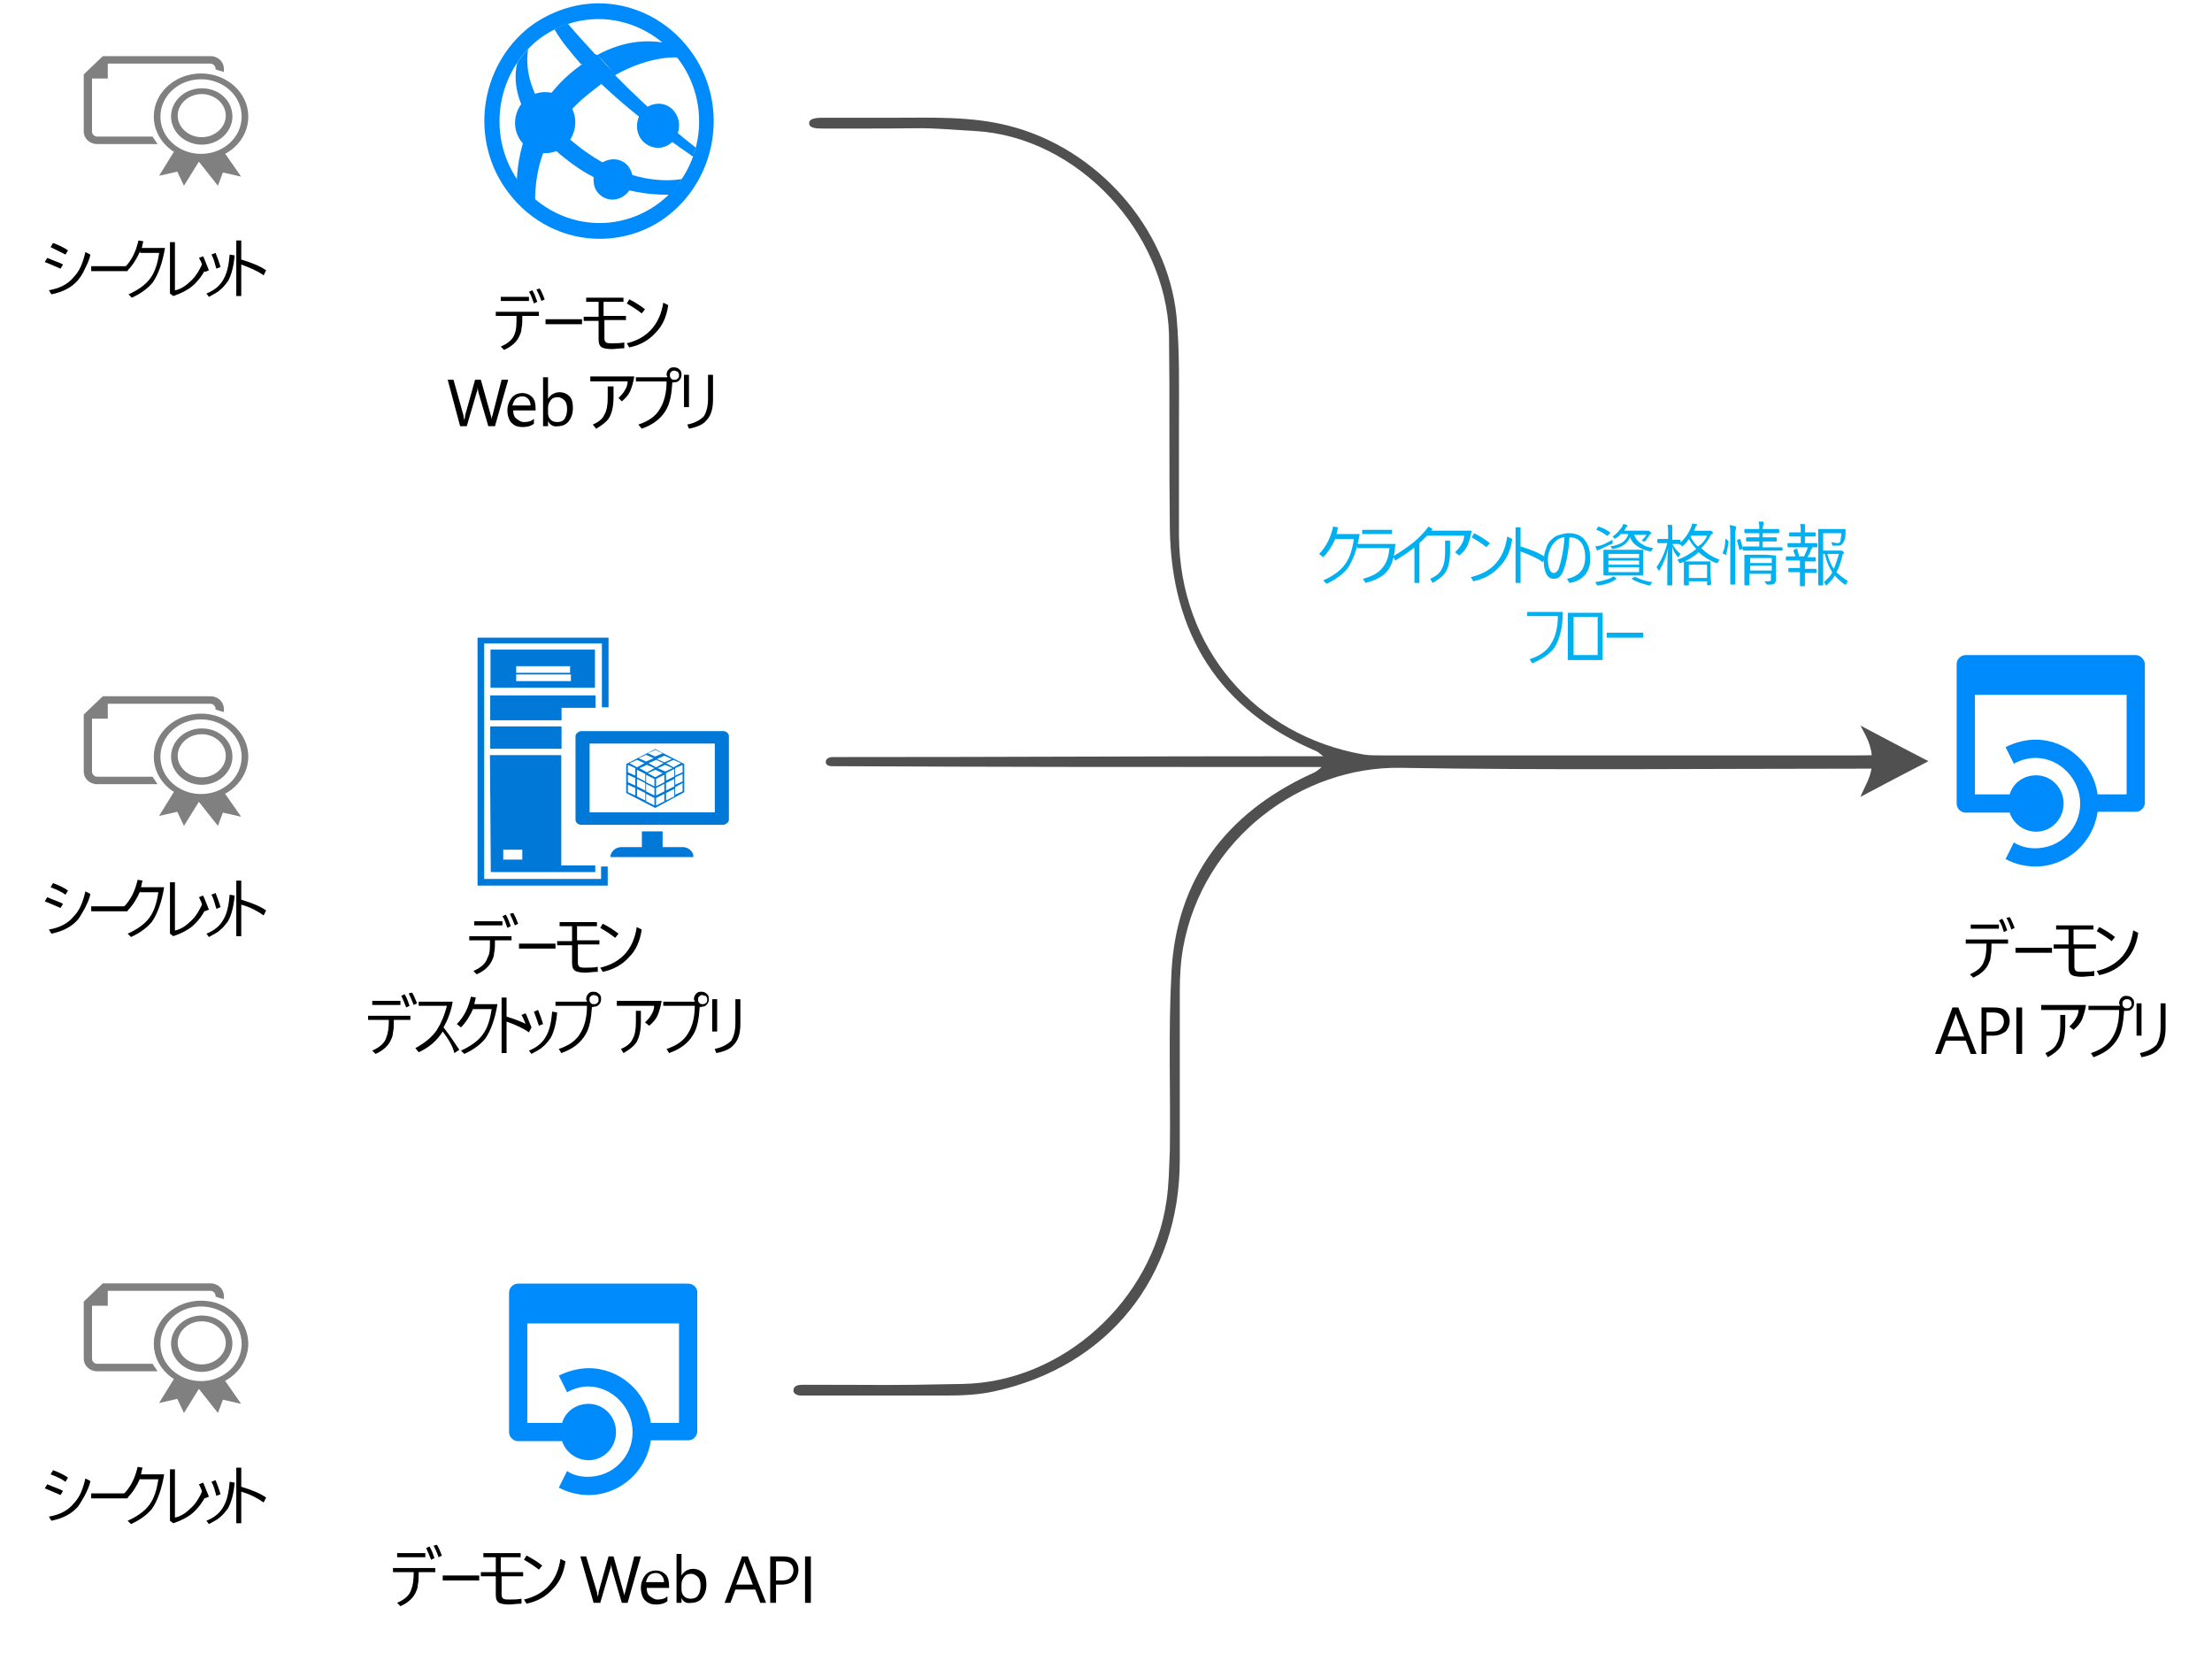 <?xml version="1.0" encoding="utf-8"?>
<!-- Generator: Adobe Illustrator 23.0.1, SVG Export Plug-In . SVG Version: 6.00 Build 0)  -->
<svg version="1.1" xmlns="http://www.w3.org/2000/svg" xmlns:xlink="http://www.w3.org/1999/xlink" x="0px" y="0px"
	 viewBox="0 0 266.8 200.3" style="enable-background:new 0 0 266.8 200.3;" xml:space="preserve">
<style type="text/css">
	.st0{fill-rule:evenodd;clip-rule:evenodd;fill:#008BFD;}
	.st1{fill-rule:evenodd;clip-rule:evenodd;fill:#0078D7;}
	.st2{fill-rule:evenodd;clip-rule:evenodd;fill:#808080;}
	.st3{fill-rule:evenodd;clip-rule:evenodd;fill:#505050;}
	.st4{fill:none;}
	.st5{enable-background:new    ;}
	.st6{fill:#00B0F0;}
	.st7{fill:#505050;}
</style>
<g id="shapes" xmlns:ev="http://www.w3.org/2001/xml-events" xmlns:v="http://schemas.microsoft.com/visio/2003/SVGExtensions/">
	<g>
		<g id="group1278-2">
			<g id="shape1279-3">
				<path class="st0" d="M79.6,24.4c-2.2,1.7-4.8,2.5-7.3,2.5c-3.6,0-7.2-1.7-9.6-4.8c-4-5.4-3-13.1,2.2-17.3
					c2.2-1.7,4.8-2.5,7.3-2.5c3.6,0,7.2,1.7,9.6,4.8C85.9,12.5,84.9,20.3,79.6,24.4z M83.2,6c-2.7-3.6-6.8-5.6-11-5.6
					c-2.9,0-5.9,1-8.4,2.9c-6,4.8-7.2,13.7-2.5,19.9c2.7,3.6,6.8,5.6,11,5.6c2.9,0,5.9-0.9,8.4-2.9C86.7,21.1,87.9,12.2,83.2,6z"/>
			</g>
		</g>
		<g id="group1280-5" transform="translate(4.956,-4.395)">
			<g id="group1281-6" transform="translate(0.342,-0.176)">
				<g id="group1282-7" transform="translate(0.437,3.12639E-13)">
					<g id="shape1283-8">
						<path class="st0" d="M60.3,21.8c-0.8-0.8-1.4-1.6-2-2.4c-1.2,2.4-1.6,4.9-1.7,6.9c0.1,0.2,0.1,0.3,0.2,0.4
							c0.6,0.8,1.3,1.5,2,2.1C58.8,27.2,59,24.5,60.3,21.8z"/>
					</g>
				</g>
				<g id="shape1284-10" transform="translate(3.292,-8.977)">
					<path class="st0" d="M61.6,21.3c-1.1,0.8-2.2,1.7-3.3,3c-0.6,0.7-1.2,1.4-1.6,2.1c0.5,0.8,1.1,1.6,1.9,2.5
						c0.6-0.9,1.3-1.7,2.2-2.6c1.1-1.1,2.2-1.9,3.1-2.6C63.1,22.9,62.3,22.1,61.6,21.3z"/>
				</g>
				<g id="group1285-12" transform="translate(9.935,-15.196)">
					<g id="shape1286-13">
						<path class="st0" d="M66.5,26.7c-0.5-0.7-1.1-1.3-1.7-1.8c-1.9-0.3-4.7-0.3-8,1.5c0.8,0.8,1.5,1.6,2.2,2.4
							C63.3,26.4,66.5,26.7,66.5,26.7z"/>
					</g>
				</g>
				<g id="group1287-15" transform="translate(1.10162E-13,-9.38)">
					<g id="shape1288-16">
						<path class="st0" d="M58.8,28.8c0.3-0.7,0.7-1.4,1.2-2.1c-1.9-3.1-1.8-5.6-1.6-6.8c-0.5,0.5-0.9,1-1.3,1.6
							C56.7,23.1,56.7,25.7,58.8,28.8z"/>
					</g>
				</g>
				<g id="group1289-18" transform="translate(4.051,-0.74)">
					<g id="shape1290-19">
						<path class="st0" d="M60.1,22.7c-0.9-0.7-1.6-1.4-2.3-2.1c-0.5,0.7-0.8,1.3-1.1,1.9c0.6,0.6,1.3,1.3,2.1,1.9
							c4.9,4,9.8,4.4,12.6,4.4c0.2,0,1-1.2,1.5-1.9C71.7,27.1,66.4,27.8,60.1,22.7z"/>
					</g>
				</g>
				<g id="group1291-21" transform="translate(2.103,-7.03)">
					<g id="shape1292-22">
						<path class="st0" d="M56.7,26.4c0.5,0.8,1.2,1.5,2,2.4c0.3-0.6,0.7-1.3,1.1-1.9c-0.8-0.9-1.4-1.7-1.9-2.5
							C57.4,25.1,57,25.8,56.7,26.4z"/>
					</g>
				</g>
				<g id="group1293-24" transform="translate(10.52,-5.323)">
					<g id="shape1294-25">
						<path class="st0" d="M56.7,20c4.5,4.3,9.8,7.9,11.1,8.8c0.1-0.4,0.2-0.7,0.3-1.1c-1.4-1.1-5.3-4.2-9.8-8.8
							C57.8,19.2,57.3,19.6,56.7,20z"/>
					</g>
				</g>
				<g id="group1295-27" transform="translate(4.987,-16.471)">
					<g id="shape1296-28">
						<path class="st0" d="M61.6,27.7c-1.1-1.2-2.2-2.4-3.4-3.8c-0.5,0.2-1.1,0.4-1.6,0.7c0.8,1.4,2,2.8,3.2,4.2
							C60.5,28.4,61.1,28,61.6,27.7z"/>
					</g>
				</g>
				<g id="shape1297-30" transform="translate(8.138,-14.05)">
					<path class="st0" d="M58.6,25.2c-0.6,0.3-1.3,0.8-1.9,1.2c0.7,0.8,1.5,1.6,2.3,2.4c0.6-0.4,1.3-0.9,1.9-1.2
						C60.1,26.9,59.3,26.1,58.6,25.2z"/>
				</g>
				<g id="shape1298-32" transform="translate(8.137,-14.004)">
					<path class="st0" d="M58.4,25.1c-0.6,0.3-1.1,0.7-1.7,1.1c0.7,0.8,1.7,1.8,2.5,2.6c0.6-0.4,1-0.8,1.6-1.1
						C60.1,26.9,59.1,25.9,58.4,25.1z"/>
				</g>
			</g>
			<g id="group1299-34" transform="translate(14.862,-6.237)">
				<g id="shape1300-35">
					<path class="st0" d="M58,23.7c-1.1,0.9-1.3,2.6-0.5,3.7c0.9,1.2,2.5,1.4,3.6,0.5c1.1-0.9,1.3-2.6,0.5-3.7
						C60.8,23,59.2,22.8,58,23.7z"/>
				</g>
			</g>
			<g id="group1301-37" transform="translate(9.651,-2.27374E-13)">
				<g id="shape1302-38">
					<path class="st0" d="M57.9,24.1c-1,0.8-1.2,2.4-0.5,3.4c0.8,1.1,2.3,1.3,3.4,0.4c1-0.8,1.2-2.4,0.4-3.4
						C60.5,23.5,59,23.3,57.9,24.1z"/>
				</g>
			</g>
			<g id="group1303-40" transform="translate(0,-5.364)">
				<g id="shape1304-41">
					<path class="st0" d="M58.6,21.6c-1.6,1.3-1.9,3.6-0.7,5.2c1.2,1.6,3.5,1.9,5.1,0.7c1.6-1.3,1.9-3.6,0.7-5.2
						C62.5,20.7,60.2,20.4,58.6,21.6z"/>
				</g>
			</g>
		</g>
	</g>
	<path class="st0" d="M257.6,79h-20.5c-0.6,0-1.1,0.5-1.1,1.1v16.8c0,0.6,0.5,1.1,1.1,1.1h5.3c0.4,1.3,1.7,2.3,3.2,2.3
		c1.8,0,3.3-1.5,3.3-3.4s-1.5-3.4-3.3-3.4c-1.5,0-2.8,0.9-3.2,2.3h-4.2v-12h18.3v12H253c-0.5-3.7-3.7-6.6-7.5-6.6
		c-1.3,0-2.6,0.4-3.6,0.9l1,2c0.7-0.4,1.7-0.7,2.6-0.7c2.9,0,5.4,2.5,5.4,5.5c0,3-2.4,5.4-5.4,5.4c-0.9,0-1.8-0.2-2.6-0.7l-1,2
		c1.1,0.6,2.4,0.9,3.6,0.9c3.8,0,7-2.9,7.5-6.6h4.6c0.6,0,1.1-0.5,1.1-1.1V80.1C258.7,79.6,258.2,79,257.6,79z"/>
	<g>
		<g id="shape1318-51">
			<path class="st1" d="M72.6,106H58.4V77.6h14.2v7.7h0.8v-8.4H57.6v29.9h15.7v-2.3h-0.8V106z"/>
		</g>
		<g id="shape1319-53" transform="translate(1.561,-23.759)">
			<path class="st1" d="M70.3,102.1H57.6v4.6h12.6V102.1z M60.7,104.1h6.5v0.8h-6.5V104.1z M67.3,105.9L67.3,105.9h-6.5h-0.1v-0.8
				h0.1h6.4h0.1V105.9z"/>
		</g>
		<g id="shape1320-55" transform="translate(1.529,-19.937)">
			<path class="st1" d="M57.6,103.7v3.1h8.6v-1.5h4.1v-1.5H57.6z"/>
		</g>
		<g id="shape1321-57" transform="translate(1.529,-16.498)">
			<rect x="57.6" y="104.1" class="st1" width="8.6" height="2.7"/>
		</g>
		<g id="shape1322-59" transform="translate(1.497,-1.529)">
			<path class="st1" d="M57.7,106.7h12.6v-0.8h-4.1V92.6h-8.6L57.7,106.7L57.7,106.7z M59.2,104h2.3v1.2h-2.3V104z"/>
		</g>
		<g id="shape1323-61" transform="translate(16.02,-3.44)">
			<path class="st1" d="M66.4,105.6h-2.5v-1.9h-2.5v1.9h-2.5c-0.7,0-1.3,0.6-1.3,1.2h10C67.7,106.2,67,105.6,66.4,105.6z"/>
		</g>
		<g id="shape1324-63" transform="translate(11.816,-7.23)">
			<path class="st1" d="M75.4,95.4H58.3c-0.3,0-0.7,0.3-0.7,0.6v10.1c0,0.3,0.3,0.6,0.7,0.6h17.1c0.3,0,0.7-0.3,0.7-0.6V96
				C76.1,95.7,75.8,95.4,75.4,95.4z M74.4,105.2H59.3v-8.3h15.1V105.2z"/>
		</g>
		<g id="shape1325-65" transform="translate(17.931,-9.364)">
			<path class="st1" d="M64.6,104.9v-3.4l-3.5-1.8l-3.5,1.8v3.5l3.5,1.8L64.6,104.9z M60.2,102.6l0.9-0.4l0.9,0.4l-0.9,0.5
				L60.2,102.6z M60.3,101.4l0.9-0.4l0.9,0.4l-0.9,0.5L60.3,101.4z M62.2,106l-1,0.5v-0.9l1-0.5V106z M62.2,104.8l-1,0.5v-0.9l1-0.5
				V104.8z M62.2,103.7l-1,0.5v-0.9l1-0.5V103.7z M61.4,102l0.9-0.4l0.9,0.4l-0.9,0.4L61.4,102z M63.4,105.4l-1,0.5V105l1-0.5V105.4
				z M63.4,104.2l-1,0.5v-0.9l1-0.5V104.2z M63.4,103l-1,0.5v-0.9l1-0.5V103z M64.4,104.8l-0.9,0.4v-0.9l0.9-0.5V104.8z M64.4,103.6
				l-0.9,0.4v-0.9l0.9-0.4V103.6z M64.4,102.5l-0.9,0.4V102l0.9-0.4V102.5z M64.2,101.4l-0.9,0.5l-0.9-0.5l0.9-0.4L64.2,101.4z
				 M63.1,100.9l-0.9,0.4l-0.9-0.4l0.9-0.4L63.1,100.9z M61.1,99.8l0.9,0.4l-0.9,0.4l-0.9-0.4L61.1,99.8z M60,100.4l0.9,0.4
				l-0.9,0.4l-0.9-0.4L60,100.4z M58.9,101l0.9,0.4l-0.9,0.5l-0.9-0.5L58.9,101z M58.7,105.3l-0.9-0.4v-0.9l0.9,0.4V105.3z
				 M58.7,104.1l-0.9-0.4v-0.9l0.9,0.4V104.1z M58.7,102.9l-0.9-0.4v-0.9l0.9,0.4V102.9z M59.9,105.9l-1-0.5v-0.9l1,0.5V105.9z
				 M59.9,104.7l-1-0.5v-0.9l1,0.5V104.7z M59.9,103.6l-1-0.5v-0.9l1,0.5V103.6z M59.2,102l0.9-0.4l0.9,0.4l-0.9,0.5L59.2,102z
				 M61,106.5l-1-0.5v-0.9l1,0.5V106.5z M61,105.3l-1-0.5v-0.9l1,0.5V105.3z M61,104.2l-1-0.5v-0.9l1,0.5V104.2z"/>
		</g>
	</g>
	<g>
		<g id="shape1338-71" transform="translate(-9.29257E-14,-5.029)">
			<path class="st2" d="M18.4,21.5h-6.7c-0.3,0-0.6-0.3-0.6-0.6v-6.4H13v-1.8h12.4c0.3,0,0.6,0.3,0.6,0.6v0.1c0.3,0.1,0.6,0.2,1,0.3
				v-0.4c0-0.8-0.7-1.5-1.6-1.5h-13L10.1,14v6.9c0,0.8,0.7,1.5,1.6,1.5H19C18.8,22.1,18.6,21.8,18.4,21.5z"/>
		</g>
		<g id="group1339-73" transform="translate(8.448,0)">
			<g id="group1340-74" transform="translate(0.738,0)">
				<g id="shape1341-75">
					<path class="st2" d="M17.6,18l2.3,3.3l-2.2-0.5l-0.6,1.6l-2.3-2.9l-1.8,2.9l-0.8-1.7l-2.2,0.5l2.1-3.4c0,0,0.6,0.9,2.7,0.9
						C17.1,18.7,17.6,18,17.6,18z"/>
				</g>
			</g>
			<g id="group1342-77" transform="translate(1.984,-4.954)">
				<g id="shape1343-78">
					<path class="st2" d="M13.9,22.4c-2,0-3.7-1.5-3.7-3.4c0-1.9,1.7-3.4,3.7-3.4c2.1,0,3.7,1.5,3.7,3.4
						C17.6,20.9,15.9,22.4,13.9,22.4z M13.9,16.3c-1.6,0-2.9,1.2-2.9,2.6s1.3,2.6,2.9,2.6c1.6,0,2.9-1.2,2.9-2.6
						S15.5,16.3,13.9,16.3z"/>
				</g>
			</g>
			<g id="group1344-80" transform="translate(0,-3.142)">
				<g id="shape1345-81">
					<path class="st2" d="M15.8,22.4c-3.1,0-5.7-2.3-5.7-5.2c0-2.9,2.6-5.2,5.7-5.2s5.7,2.3,5.7,5.2C21.5,20.1,19,22.4,15.8,22.4z
						 M15.8,12.7c-2.7,0-4.9,2-4.9,4.5c0,2.5,2.2,4.5,4.9,4.5s4.9-2,4.9-4.5C20.7,14.7,18.5,12.7,15.8,12.7z"/>
				</g>
			</g>
		</g>
	</g>
	<g transform="scale(-2.68,-2.68) ">
		<g id="lend5">
			<path class="st3" d="M224.6,87.8l8,4l-8,4C225.9,93.2,225.9,90.3,224.6,87.8"/>
		</g>
	</g>
	<g transform="scale(-2.68,-2.68) ">
		<g>
			<path class="st3" d="M224.6,87.8l8,4l-8,4C225.9,93.2,225.9,90.3,224.6,87.8"/>
		</g>
	</g>
	<path class="st0" d="M83,154.8H62.5c-0.6,0-1.1,0.5-1.1,1.1v16.8c0,0.6,0.5,1.1,1.1,1.1h5.3c0.4,1.3,1.7,2.3,3.2,2.3
		c1.8,0,3.3-1.5,3.3-3.4s-1.5-3.4-3.3-3.4c-1.5,0-2.8,0.9-3.2,2.3h-4.2v-12h18.3v12h-3.4c-0.5-3.7-3.7-6.6-7.5-6.6
		c-1.3,0-2.6,0.4-3.6,0.9l1,2c0.7-0.4,1.7-0.7,2.5-0.7c2.9,0,5.4,2.5,5.4,5.5c0,3-2.4,5.4-5.4,5.4c-0.9,0-1.8-0.2-2.5-0.7l-1,2
		c1.1,0.6,2.4,0.9,3.6,0.9c3.8,0,7-2.9,7.5-6.6H83c0.6,0,1.1-0.5,1.1-1.1v-16.8C84.1,155.3,83.6,154.8,83,154.8z"/>
	<g>
		<g id="shape1386-100" transform="translate(-9.29257E-14,-5.029)">
			<path class="st2" d="M18.4,98.7h-6.7c-0.3,0-0.6-0.3-0.6-0.6v-6.4H13v-1.8h12.4c0.3,0,0.6,0.3,0.6,0.6v0.1c0.3,0.1,0.6,0.2,1,0.3
				v-0.4c0-0.8-0.7-1.5-1.6-1.5h-13l-2.3,2.2v6.9c0,0.8,0.7,1.5,1.6,1.5H19C18.8,99.3,18.6,99,18.4,98.7z"/>
		</g>
		<g id="group1387-102" transform="translate(8.448,0)">
			<g id="group1388-103" transform="translate(0.738,0)">
				<g id="shape1389-104">
					<path class="st2" d="M17.6,95.2l2.3,3.3l-2.2-0.5l-0.6,1.6l-2.3-2.9l-1.8,2.9l-0.8-1.7l-2.2,0.5l2.1-3.4c0,0,0.6,0.9,2.7,0.9
						C17.1,95.9,17.6,95.2,17.6,95.2z"/>
				</g>
			</g>
			<g id="group1390-106" transform="translate(1.984,-4.954)">
				<g id="shape1391-107">
					<path class="st2" d="M13.9,99.6c-2,0-3.7-1.5-3.7-3.4c0-1.9,1.7-3.4,3.7-3.4c2.1,0,3.7,1.5,3.7,3.4
						C17.6,98.1,15.9,99.6,13.9,99.6z M13.9,93.5c-1.6,0-2.9,1.2-2.9,2.6s1.3,2.6,2.9,2.6c1.6,0,2.9-1.2,2.9-2.6
						S15.5,93.5,13.9,93.5z"/>
				</g>
			</g>
			<g id="group1392-109" transform="translate(0,-3.142)">
				<g id="shape1393-110">
					<path class="st2" d="M15.8,99.6c-3.1,0-5.7-2.3-5.7-5.2c0-2.9,2.6-5.2,5.7-5.2s5.7,2.3,5.7,5.2C21.5,97.2,19,99.6,15.8,99.6z
						 M15.8,89.9c-2.7,0-4.9,2-4.9,4.5c0,2.5,2.2,4.5,4.9,4.5s4.9-2,4.9-4.5C20.7,91.9,18.5,89.9,15.8,89.9z"/>
				</g>
			</g>
		</g>
	</g>
	<g>
		<g id="shape1417-115" transform="translate(-9.29257E-14,-5.029)">
			<path class="st2" d="M18.4,169.5h-6.7c-0.3,0-0.6-0.3-0.6-0.6v-6.4H13v-1.8h12.4c0.3,0,0.6,0.3,0.6,0.6v0.1
				c0.3,0.1,0.6,0.2,1,0.3v-0.4c0-0.8-0.7-1.5-1.6-1.5h-13l-2.3,2.2v6.9c0,0.8,0.7,1.5,1.6,1.5H19C18.8,170.1,18.6,169.8,18.4,169.5
				z"/>
		</g>
		<g id="group1418-117" transform="translate(8.448,0)">
			<g id="group1419-118" transform="translate(0.738,0)">
				<g id="shape1420-119">
					<path class="st2" d="M17.6,166l2.3,3.3l-2.2-0.5l-0.6,1.6l-2.3-2.9l-1.8,2.9l-0.8-1.7l-2.2,0.5l2.1-3.4c0,0,0.6,0.9,2.7,0.9
						C17.1,166.7,17.6,166,17.6,166z"/>
				</g>
			</g>
			<g id="group1421-121" transform="translate(1.984,-4.954)">
				<g id="shape1422-122">
					<path class="st2" d="M13.9,170.4c-2,0-3.7-1.5-3.7-3.4c0-1.9,1.7-3.4,3.7-3.4c2.1,0,3.7,1.5,3.7,3.4
						C17.6,168.8,15.9,170.4,13.9,170.4z M13.9,164.3c-1.6,0-2.9,1.2-2.9,2.6s1.3,2.6,2.9,2.6c1.6,0,2.9-1.2,2.9-2.6
						S15.5,164.3,13.9,164.3z"/>
				</g>
			</g>
			<g id="group1423-124" transform="translate(0,-3.142)">
				<g id="shape1424-125">
					<path class="st2" d="M15.8,170.4c-3.1,0-5.7-2.3-5.7-5.2c0-2.9,2.6-5.2,5.7-5.2s5.7,2.3,5.7,5.2C21.5,168,19,170.4,15.8,170.4z
						 M15.8,160.7c-2.7,0-4.9,2-4.9,4.5c0,2.5,2.2,4.5,4.9,4.5s4.9-2,4.9-4.5C20.7,162.7,18.5,160.7,15.8,160.7z"/>
				</g>
			</g>
		</g>
	</g>
	<g transform="scale(-2.68,-2.68) ">
		<g>
			<path class="st3" d="M224.6,87.8l8,4l-8,4C225.9,93.3,225.9,90.3,224.6,87.8"/>
		</g>
	</g>
	<rect x="151" y="63" class="st4" width="80.5" height="20"/>
</g>
<g id="txt" xmlns:ev="http://www.w3.org/2001/xml-events" xmlns:v="http://schemas.microsoft.com/visio/2003/SVGExtensions/">
	<g class="st5">
		<path d="M62.3,38.1h-2.5v-0.5H65v0.5h-2c0,0.7,0,1.1-0.1,1.5c0,0.3-0.1,0.6-0.2,0.8c-0.3,0.8-1,1.4-1.9,1.8l-0.4-0.4
			c0.9-0.4,1.5-0.9,1.7-1.6C62.3,39.7,62.3,39.1,62.3,38.1z M60.4,35.8h3.4v0.5h-3.4V35.8z M63.8,35.2l0.4-0.2
			c0.2,0.3,0.4,0.8,0.6,1.4l-0.4,0.2C64.2,36.1,64.1,35.6,63.8,35.2z M64.7,34.9l0.4-0.1c0.2,0.3,0.4,0.8,0.6,1.3l-0.4,0.2
			C65.1,35.7,64.9,35.3,64.7,34.9z"/>
		<path d="M65.8,38.5h4.4v0.6h-4.4V38.5z"/>
		<path d="M72.9,38.1h2.6v0.5h-2.6v2.2c0,0.3,0.1,0.4,0.2,0.5c0.2,0.1,0.4,0.1,0.7,0.1c0.5,0,1,0,1.5-0.1V42c-0.6,0-1.1,0.1-1.5,0.1
			c-0.6,0-1-0.1-1.2-0.2c-0.3-0.2-0.4-0.5-0.4-1v-2.2h-1.8v-0.5h1.8v-1.8h-1.5v-0.5h4.5v0.5h-2.4V38.1z"/>
		<path d="M75.9,36.1c0.8,0.4,1.4,0.8,1.9,1.2l-0.4,0.5c-0.5-0.4-1.1-0.8-1.8-1.2L75.9,36.1z M80,36.5l0.6,0.3
			c-0.2,1.4-0.7,2.5-1.5,3.3c-0.8,0.9-1.8,1.5-3.2,1.8l-0.3-0.5C78.1,40.8,79.6,39.1,80,36.5z"/>
		<path d="M61.3,45.8l-1.6,5.6h-0.8l-1.2-4.1c0-0.2-0.1-0.4-0.1-0.6h0c0,0.2,0,0.4-0.1,0.6l-1.2,4.1h-0.8L54,45.8h0.7l1.2,4.3
			c0,0.2,0.1,0.4,0.1,0.6h0c0-0.1,0.1-0.3,0.1-0.6l1.2-4.3H58l1.2,4.3c0,0.1,0.1,0.3,0.1,0.5h0c0-0.1,0-0.3,0.1-0.5l1.1-4.3H61.3z"
			/>
		<path d="M64.7,49.5h-2.8c0,0.4,0.1,0.8,0.4,1s0.5,0.4,0.9,0.4c0.5,0,0.9-0.1,1.2-0.4v0.6c-0.4,0.3-0.8,0.4-1.4,0.4
			c-0.6,0-1-0.2-1.3-0.5s-0.5-0.9-0.5-1.5c0-0.6,0.2-1.1,0.5-1.5s0.8-0.6,1.3-0.6s0.9,0.2,1.2,0.5s0.4,0.8,0.4,1.4V49.5z M64,49
			c0-0.4-0.1-0.7-0.3-0.9s-0.4-0.3-0.7-0.3c-0.3,0-0.6,0.1-0.8,0.3s-0.3,0.5-0.4,0.8H64z"/>
		<path d="M66.1,50.8L66.1,50.8l0,0.6h-0.6v-5.9h0.6v2.6h0c0.3-0.5,0.8-0.8,1.4-0.8c0.5,0,0.9,0.2,1.2,0.5s0.4,0.8,0.4,1.4
			c0,0.7-0.2,1.2-0.5,1.6s-0.8,0.6-1.3,0.6C66.8,51.5,66.4,51.3,66.1,50.8z M66.1,49.2v0.6c0,0.3,0.1,0.6,0.3,0.8s0.5,0.3,0.8,0.3
			c0.4,0,0.7-0.1,0.9-0.4s0.3-0.7,0.3-1.2c0-0.4-0.1-0.8-0.3-1s-0.5-0.4-0.8-0.4c-0.4,0-0.7,0.1-0.9,0.4S66.1,48.8,66.1,49.2z"/>
		<path d="M71.3,45.4h5.2c-0.1,0.7-0.3,1.3-0.5,1.8c-0.2,0.4-0.5,0.8-1,1.2L74.6,48c0.3-0.3,0.6-0.6,0.8-1c0.2-0.3,0.3-0.7,0.3-1
			h-4.5V45.4z M71.5,51.2c0.7-0.3,1.2-0.7,1.4-1.2c0.3-0.5,0.4-1.2,0.4-2.1v-1.3H74v1.3c0,1.1-0.2,2-0.6,2.6
			c-0.3,0.4-0.8,0.8-1.5,1.2L71.5,51.2z"/>
		<path d="M81.1,46.1c-0.1,1.5-0.3,2.6-0.8,3.4c-0.6,1-1.5,1.7-2.9,2.2L77,51.2c1.2-0.4,2.1-1,2.6-1.9c0.5-0.8,0.8-1.9,0.8-3.3h-3.7
			v-0.5h3.8c0-0.1-0.1-0.2-0.1-0.3c0-0.3,0.1-0.5,0.3-0.7c0.2-0.2,0.4-0.2,0.6-0.2c0.3,0,0.5,0.1,0.7,0.3c0.2,0.2,0.2,0.4,0.2,0.6
			c0,0.3-0.1,0.5-0.3,0.7c-0.2,0.2-0.4,0.2-0.6,0.2C81.3,46.2,81.2,46.1,81.1,46.1z M81.3,44.7c-0.2,0-0.3,0.1-0.4,0.2
			c-0.1,0.1-0.1,0.2-0.1,0.4c0,0.2,0.1,0.3,0.2,0.4c0.1,0.1,0.2,0.1,0.4,0.1c0.2,0,0.3-0.1,0.4-0.2c0.1-0.1,0.1-0.2,0.1-0.4
			c0-0.2-0.1-0.3-0.2-0.4C81.6,44.8,81.5,44.7,81.3,44.7z"/>
		<path d="M83.1,45.2v3.9h-0.6v-3.9H83.1z M82.9,51.2c1-0.2,1.6-0.6,2-1c0.3-0.5,0.5-1.2,0.5-2.1v-2.9H86v3c0,1.2-0.3,2-0.8,2.5
			c-0.4,0.5-1.1,0.8-2.1,1L82.9,51.2z"/>
	</g>
	<g class="st5">
		<path d="M239.6,113.8h-2.5v-0.5h5.1v0.5h-2c0,0.7,0,1.1-0.1,1.5c0,0.3-0.1,0.6-0.2,0.8c-0.3,0.8-1,1.4-1.9,1.8l-0.4-0.4
			c0.9-0.4,1.5-0.9,1.7-1.6C239.5,115.5,239.6,114.8,239.6,113.8z M237.7,111.5h3.4v0.5h-3.4V111.5z M241.1,111l0.4-0.2
			c0.2,0.3,0.4,0.8,0.6,1.4l-0.4,0.2C241.5,111.8,241.4,111.4,241.1,111z M242,110.7l0.4-0.1c0.2,0.3,0.4,0.8,0.6,1.3l-0.4,0.2
			C242.4,111.5,242.2,111,242,110.7z"/>
		<path d="M243.1,114.3h4.4v0.6h-4.4V114.3z"/>
		<path d="M250.2,113.9h2.6v0.5h-2.6v2.2c0,0.3,0.1,0.4,0.2,0.5c0.2,0.1,0.4,0.1,0.7,0.1c0.5,0,1,0,1.5-0.1v0.6
			c-0.6,0-1.1,0.1-1.5,0.1c-0.6,0-1-0.1-1.2-0.2c-0.3-0.2-0.4-0.5-0.4-1v-2.2h-1.8v-0.5h1.8v-1.8h-1.5v-0.5h4.5v0.5h-2.4V113.9z"/>
		<path d="M253.2,111.8c0.8,0.4,1.4,0.8,1.9,1.2l-0.4,0.5c-0.5-0.4-1.1-0.8-1.8-1.2L253.2,111.8z M257.3,112.2l0.6,0.3
			c-0.2,1.4-0.7,2.5-1.5,3.3c-0.8,0.9-1.8,1.5-3.2,1.8l-0.3-0.5C255.4,116.5,256.9,114.9,257.3,112.2z"/>
		<path d="M238.4,127.1h-0.7l-0.6-1.6h-2.4l-0.6,1.6h-0.7l2.1-5.6h0.7L238.4,127.1z M236.9,125l-0.9-2.4c0-0.1-0.1-0.2-0.1-0.4h0
			c0,0.2-0.1,0.3-0.1,0.4l-0.9,2.4H236.9z"/>
		<path d="M239.6,125v2.1H239v-5.6h1.5c0.6,0,1.1,0.1,1.4,0.4c0.3,0.3,0.5,0.7,0.5,1.2s-0.2,1-0.5,1.3c-0.4,0.3-0.9,0.5-1.5,0.5
			H239.6z M239.6,122.1v2.3h0.7c0.5,0,0.8-0.1,1-0.3s0.4-0.5,0.4-0.9c0-0.7-0.4-1.1-1.3-1.1H239.6z"/>
		<path d="M243.9,127.1h-0.7v-5.6h0.7V127.1z"/>
		<path d="M246.4,121.2h5.2c-0.1,0.7-0.3,1.3-0.5,1.8c-0.2,0.4-0.5,0.8-1,1.2l-0.5-0.4c0.3-0.3,0.6-0.6,0.8-1c0.2-0.3,0.3-0.7,0.3-1
			h-4.5V121.2z M246.7,127c0.7-0.3,1.2-0.7,1.4-1.2c0.3-0.5,0.4-1.2,0.4-2.1v-1.3h0.6v1.3c0,1.1-0.2,2-0.6,2.6
			c-0.3,0.4-0.8,0.8-1.5,1.2L246.7,127z"/>
		<path d="M256.2,121.9c-0.1,1.5-0.3,2.6-0.8,3.4c-0.6,1-1.5,1.7-2.9,2.2l-0.3-0.5c1.2-0.4,2.1-1,2.6-1.9c0.5-0.8,0.8-1.9,0.8-3.3
			h-3.7v-0.5h3.8c0-0.1-0.1-0.2-0.1-0.3c0-0.3,0.1-0.5,0.3-0.7c0.2-0.2,0.4-0.2,0.6-0.2c0.3,0,0.5,0.1,0.7,0.3
			c0.2,0.2,0.2,0.4,0.2,0.6c0,0.3-0.1,0.5-0.3,0.7c-0.2,0.2-0.4,0.2-0.6,0.2C256.4,121.9,256.3,121.9,256.2,121.9z M256.5,120.5
			c-0.2,0-0.3,0.1-0.4,0.2c-0.1,0.1-0.1,0.2-0.1,0.4c0,0.2,0.1,0.3,0.2,0.4c0.1,0.1,0.2,0.1,0.4,0.1c0.2,0,0.3-0.1,0.4-0.2
			c0.1-0.1,0.1-0.2,0.1-0.4c0-0.2-0.1-0.3-0.2-0.4C256.8,120.5,256.6,120.5,256.5,120.5z"/>
		<path d="M258.3,121v3.9h-0.6V121H258.3z M258.1,127c1-0.2,1.6-0.6,2-1c0.3-0.5,0.5-1.2,0.5-2.1v-2.9h0.6v3c0,1.2-0.3,2-0.8,2.5
			c-0.4,0.5-1.1,0.8-2.1,1L258.1,127z"/>
	</g>
	<g id="shape1317-67">
		<g class="st5">
			<path d="M59.1,113.4h-2.5v-0.5h5.1v0.5h-2c0,0.7,0,1.1-0.1,1.5c0,0.3-0.1,0.6-0.2,0.8c-0.3,0.8-1,1.4-1.9,1.8l-0.4-0.4
				c0.9-0.4,1.5-0.9,1.7-1.6C59.1,115,59.1,114.4,59.1,113.4z M57.2,111.1h3.4v0.5h-3.4V111.1z M60.6,110.5l0.4-0.2
				c0.2,0.3,0.4,0.8,0.6,1.4l-0.4,0.2C61,111.4,60.9,110.9,60.6,110.5z M61.5,110.2l0.4-0.1c0.2,0.3,0.4,0.8,0.6,1.3l-0.4,0.2
				C61.9,111.1,61.7,110.6,61.5,110.2z"/>
			<path d="M62.6,113.8H67v0.6h-4.4V113.8z"/>
			<path d="M69.7,113.4h2.6v0.5h-2.6v2.2c0,0.3,0.1,0.4,0.2,0.5c0.2,0.1,0.4,0.1,0.7,0.1c0.5,0,1,0,1.5-0.1v0.6
				c-0.6,0-1.1,0.1-1.5,0.1c-0.6,0-1-0.1-1.2-0.2c-0.3-0.2-0.4-0.5-0.4-1V114h-1.8v-0.5h1.8v-1.8h-1.5v-0.5h4.5v0.5h-2.4V113.4z"/>
			<path d="M72.7,111.4c0.8,0.4,1.4,0.8,1.9,1.2l-0.4,0.5c-0.5-0.4-1.1-0.8-1.8-1.2L72.7,111.4z M76.8,111.8l0.6,0.3
				c-0.2,1.4-0.7,2.5-1.5,3.3c-0.8,0.9-1.8,1.5-3.2,1.8l-0.3-0.5C74.9,116.1,76.4,114.5,76.8,111.8z"/>
			<path d="M46.9,123h-2.5v-0.5h5.1v0.5h-2c0,0.7,0,1.1-0.1,1.5c0,0.3-0.1,0.6-0.2,0.8c-0.3,0.8-1,1.4-1.9,1.8l-0.4-0.4
				c0.9-0.4,1.5-0.9,1.7-1.6C46.8,124.6,46.9,124,46.9,123z M44.9,120.7h3.4v0.5h-3.4V120.7z M48.4,120.1l0.4-0.2
				c0.2,0.3,0.4,0.8,0.6,1.4l-0.4,0.2C48.8,121,48.6,120.5,48.4,120.1z M49.3,119.8l0.4-0.1c0.2,0.3,0.4,0.8,0.6,1.3l-0.4,0.2
				C49.7,120.7,49.5,120.2,49.3,119.8z"/>
			<path d="M53.4,124.4c-0.7,1.1-1.6,1.9-2.9,2.5l-0.4-0.5c1.1-0.6,2-1.3,2.6-2.2c0.5-0.8,0.9-1.7,1.2-2.9h-3.4v-0.5h4.1
				c-0.2,1.2-0.6,2.2-1.1,3.1c0.7,0.9,1.3,1.8,1.9,2.7l-0.6,0.4C54.6,126.1,54,125.2,53.4,124.4z"/>
			<path d="M57.1,121.6c-0.4,0.9-0.9,1.7-1.5,2.3l-0.5-0.4c0.9-0.9,1.4-2,1.7-3.3l0.6,0.1c-0.1,0.2-0.1,0.5-0.2,0.8h2.8
				c-0.3,1.8-0.8,3.2-1.5,4.2c-0.6,0.7-1.4,1.3-2.5,1.8l-0.4-0.4c1.1-0.5,2-1.1,2.6-1.9c0.6-0.8,0.9-1.8,1.1-3.1H57.1z"/>
			<path d="M61.1,123.2v3.8h-0.6v-6.7h0.6v2.3c1.3,0.4,2.3,0.8,3,1.3l-0.3,0.6C63.1,124,62.2,123.6,61.1,123.2z"/>
			<path d="M62.9,122.4l0.5-0.2c0.2,0.4,0.4,1,0.7,1.7l-0.5,0.2C63.4,123.5,63.2,122.9,62.9,122.4z M63.8,126.7c1-0.4,1.7-1,2.1-1.8
				c0.4-0.7,0.6-1.7,0.7-2.9l0.6,0.1c-0.1,1.3-0.4,2.4-0.8,3.1c-0.3,0.4-0.6,0.8-1,1.1c-0.3,0.3-0.8,0.5-1.3,0.8L63.8,126.7z
				 M64.4,122l0.5-0.2c0.2,0.5,0.4,1,0.6,1.7l-0.5,0.2C64.8,123.1,64.6,122.5,64.4,122z"/>
			<path d="M71.4,121.4c-0.1,1.5-0.3,2.6-0.8,3.4c-0.6,1-1.5,1.7-2.9,2.2l-0.3-0.5c1.2-0.4,2.1-1,2.6-1.9c0.5-0.8,0.8-1.9,0.8-3.3
				H67v-0.5h3.8c0-0.1-0.1-0.2-0.1-0.3c0-0.3,0.1-0.5,0.3-0.7c0.2-0.2,0.4-0.2,0.6-0.2c0.3,0,0.5,0.1,0.7,0.3
				c0.2,0.2,0.2,0.4,0.2,0.6c0,0.3-0.1,0.5-0.3,0.7c-0.2,0.2-0.4,0.2-0.6,0.2C71.5,121.5,71.5,121.5,71.4,121.4z M71.6,120
				c-0.2,0-0.3,0.1-0.4,0.2c-0.1,0.1-0.1,0.2-0.1,0.4c0,0.2,0.1,0.3,0.2,0.4c0.1,0.1,0.2,0.1,0.4,0.1c0.2,0,0.3-0.1,0.4-0.2
				c0.1-0.1,0.1-0.2,0.1-0.4c0-0.2-0.1-0.3-0.2-0.4C71.9,120.1,71.8,120,71.6,120z"/>
			<path d="M74.6,120.7h5.2c-0.1,0.7-0.3,1.3-0.5,1.8c-0.2,0.4-0.5,0.8-1,1.2l-0.5-0.4c0.3-0.3,0.6-0.6,0.8-1c0.2-0.3,0.3-0.7,0.3-1
				h-4.5V120.7z M74.9,126.5c0.7-0.3,1.2-0.7,1.4-1.2c0.3-0.5,0.4-1.2,0.4-2.1v-1.3h0.6v1.3c0,1.1-0.2,2-0.6,2.6
				c-0.3,0.4-0.8,0.8-1.5,1.2L74.9,126.5z"/>
			<path d="M84.4,121.4c-0.1,1.5-0.3,2.6-0.8,3.4c-0.6,1-1.5,1.7-2.9,2.2l-0.3-0.5c1.2-0.4,2.1-1,2.6-1.9c0.5-0.8,0.8-1.9,0.8-3.3
				H80v-0.5h3.8c0-0.1-0.1-0.2-0.1-0.3c0-0.3,0.1-0.5,0.3-0.7c0.2-0.2,0.4-0.2,0.6-0.2c0.3,0,0.5,0.1,0.7,0.3
				c0.2,0.2,0.2,0.4,0.2,0.6c0,0.3-0.1,0.5-0.3,0.7c-0.2,0.2-0.4,0.2-0.6,0.2C84.6,121.5,84.5,121.5,84.4,121.4z M84.7,120
				c-0.2,0-0.3,0.1-0.4,0.2c-0.1,0.1-0.1,0.2-0.1,0.4c0,0.2,0.1,0.3,0.2,0.4c0.1,0.1,0.2,0.1,0.4,0.1c0.2,0,0.3-0.1,0.4-0.2
				c0.1-0.1,0.1-0.2,0.1-0.4c0-0.2-0.1-0.3-0.2-0.4C84.9,120.1,84.8,120,84.7,120z"/>
			<path d="M86.5,120.5v3.9h-0.6v-3.9H86.5z M86.2,126.5c1-0.2,1.6-0.6,2-1c0.3-0.5,0.5-1.2,0.5-2.1v-2.9h0.6v3c0,1.2-0.3,2-0.8,2.5
				c-0.4,0.5-1.1,0.8-2.1,1L86.2,126.5z"/>
		</g>
	</g>
	<g id="shape1337-83">
		<g class="st5">
			<path d="M5.4,31.6l0.3-0.5c0.9,0.4,1.6,0.6,1.9,0.8l-0.3,0.5C6.8,32.2,6.2,31.9,5.4,31.6z M10.3,30.4l0.6,0.3
				c-0.1,0.6-0.4,1.2-0.7,1.8C10,33,9.7,33.4,9.4,33.8c-0.8,0.9-1.8,1.4-3.2,1.7L5.9,35c1.2-0.2,2.3-0.7,3-1.6
				C9.6,32.7,10,31.7,10.3,30.4z M6.1,29.8l0.3-0.5c0.8,0.3,1.4,0.6,1.8,0.9l-0.3,0.5C7.5,30.5,6.9,30.2,6.1,29.8z"/>
			<path d="M11,32.1h4.4v0.6H11V32.1z"/>
			<path d="M16.9,30.3c-0.4,0.9-0.9,1.7-1.5,2.3L15,32.3c0.9-0.9,1.4-2,1.7-3.3l0.6,0.1c-0.1,0.2-0.1,0.5-0.2,0.8h2.8
				c-0.3,1.8-0.8,3.2-1.5,4.2c-0.6,0.7-1.4,1.3-2.5,1.8l-0.4-0.4c1.1-0.5,2-1.1,2.6-1.9c0.6-0.8,0.9-1.8,1.1-3.1H16.9z"/>
			<path d="M21.2,35c0.8-0.2,1.4-0.7,2-1.3c0.5-0.5,0.9-1.2,1.2-1.9l0.5,0.4c-0.4,0.9-1,1.7-1.7,2.3c-0.6,0.5-1.4,0.9-2.3,1.2
				l-0.4-0.3v-6.2h0.6V35z"/>
			<path d="M24,31.1l0.5-0.2c0.2,0.4,0.4,1,0.7,1.7l-0.5,0.2C24.5,32.2,24.3,31.6,24,31.1z M24.9,35.4c1-0.4,1.7-1,2.1-1.8
				c0.4-0.7,0.6-1.7,0.7-2.9l0.6,0.1c-0.1,1.3-0.4,2.4-0.8,3.1c-0.3,0.4-0.6,0.8-1,1.1c-0.3,0.3-0.8,0.5-1.3,0.8L24.9,35.4z
				 M25.5,30.7l0.5-0.2c0.2,0.5,0.4,1,0.6,1.7l-0.5,0.2C25.9,31.8,25.8,31.2,25.5,30.7z"/>
			<path d="M29.1,31.9v3.8h-0.6V29h0.6v2.3c1.3,0.4,2.3,0.8,3,1.3l-0.3,0.6C31.1,32.7,30.2,32.3,29.1,31.9z"/>
			<v:paragraph  v:horizAlign="1"></v:paragraph>
			<v:tabList></v:tabList>
		</g>
	</g>
	<g class="st5">
		<path d="M49.9,189.6h-2.5v-0.5h5.1v0.5h-2c0,0.7,0,1.1-0.1,1.5c0,0.3-0.1,0.6-0.2,0.8c-0.3,0.8-1,1.4-1.9,1.8l-0.4-0.4
			c0.9-0.4,1.5-0.9,1.7-1.6C49.8,191.2,49.9,190.6,49.9,189.6z M47.9,187.3h3.4v0.5h-3.4V187.3z M51.4,186.7l0.4-0.2
			c0.2,0.3,0.4,0.8,0.6,1.4l-0.4,0.2C51.8,187.6,51.6,187.1,51.4,186.7z M52.3,186.4l0.4-0.1c0.2,0.3,0.4,0.8,0.6,1.3l-0.4,0.2
			C52.7,187.2,52.5,186.8,52.3,186.4z"/>
		<path d="M53.4,190h4.4v0.6h-4.4V190z"/>
		<path d="M60.5,189.6h2.6v0.5h-2.6v2.2c0,0.3,0.1,0.4,0.2,0.5c0.2,0.1,0.4,0.1,0.7,0.1c0.5,0,1,0,1.5-0.1v0.6
			c-0.6,0-1.1,0.1-1.5,0.1c-0.6,0-1-0.1-1.2-0.2c-0.3-0.2-0.4-0.5-0.4-1v-2.2h-1.8v-0.5h1.8v-1.8h-1.5v-0.5h4.5v0.5h-2.4V189.6z"/>
		<path d="M63.5,187.6c0.8,0.4,1.4,0.8,1.9,1.2l-0.4,0.5c-0.5-0.4-1.1-0.8-1.8-1.2L63.5,187.6z M67.6,188l0.6,0.3
			c-0.2,1.4-0.7,2.5-1.5,3.3c-0.8,0.9-1.8,1.5-3.2,1.8l-0.3-0.5C65.7,192.3,67.2,190.7,67.6,188z"/>
		<path d="M77.3,187.7l-1.6,5.6H75l-1.2-4.1c0-0.2-0.1-0.4-0.1-0.6h0c0,0.2,0,0.4-0.1,0.6l-1.2,4.1h-0.8l-1.6-5.6h0.7L72,192
			c0,0.2,0.1,0.4,0.1,0.6h0c0-0.1,0.1-0.3,0.1-0.6l1.2-4.3h0.6l1.2,4.3c0,0.1,0.1,0.3,0.1,0.5h0c0-0.1,0-0.3,0.1-0.5l1.1-4.3H77.3z"
			/>
		<path d="M80.8,191.5H78c0,0.4,0.1,0.8,0.4,1s0.5,0.4,0.9,0.4c0.5,0,0.9-0.1,1.2-0.4v0.6c-0.4,0.3-0.8,0.4-1.4,0.4
			c-0.6,0-1-0.2-1.3-0.5s-0.5-0.9-0.5-1.5c0-0.6,0.2-1.1,0.5-1.5s0.8-0.6,1.3-0.6s0.9,0.2,1.2,0.5s0.4,0.8,0.4,1.4V191.5z
			 M80.1,190.9c0-0.4-0.1-0.7-0.3-0.9s-0.4-0.3-0.7-0.3c-0.3,0-0.6,0.1-0.8,0.3s-0.3,0.5-0.4,0.8H80.1z"/>
		<path d="M82.2,192.7L82.2,192.7l0,0.6h-0.6v-5.9h0.6v2.6h0c0.3-0.5,0.8-0.8,1.4-0.8c0.5,0,0.9,0.2,1.2,0.5s0.4,0.8,0.4,1.4
			c0,0.7-0.2,1.2-0.5,1.6s-0.8,0.6-1.3,0.6C82.8,193.4,82.4,193.2,82.2,192.7z M82.2,191.1v0.6c0,0.3,0.1,0.6,0.3,0.8
			s0.5,0.3,0.8,0.3c0.4,0,0.7-0.1,0.9-0.4s0.3-0.7,0.3-1.2c0-0.4-0.1-0.8-0.3-1s-0.5-0.4-0.8-0.4c-0.4,0-0.7,0.1-0.9,0.4
			S82.2,190.7,82.2,191.1z"/>
		<path d="M92.4,193.3h-0.7l-0.6-1.6h-2.4l-0.6,1.6h-0.7l2.1-5.6h0.7L92.4,193.3z M90.8,191.1l-0.9-2.4c0-0.1-0.1-0.2-0.1-0.4h0
			c0,0.2-0.1,0.3-0.1,0.4l-0.9,2.4H90.8z"/>
		<path d="M93.6,191.2v2.1h-0.7v-5.6h1.5c0.6,0,1.1,0.1,1.4,0.4s0.5,0.7,0.5,1.2s-0.2,1-0.5,1.3s-0.9,0.5-1.5,0.5H93.6z M93.6,188.3
			v2.3h0.7c0.5,0,0.8-0.1,1-0.3s0.4-0.5,0.4-0.9c0-0.7-0.4-1.1-1.3-1.1H93.6z"/>
		<path d="M97.8,193.3h-0.7v-5.6h0.7V193.3z"/>
		<v:paragraph  v:horizAlign="1"></v:paragraph>
		<v:tabList></v:tabList>
	</g>
	<g id="shape1385-112">
		<g class="st5">
			<path d="M5.4,108.7l0.3-0.5c0.9,0.4,1.6,0.6,1.9,0.8l-0.3,0.5C6.8,109.3,6.2,109,5.4,108.7z M10.3,107.5l0.6,0.3
				c-0.1,0.6-0.4,1.2-0.7,1.8c-0.3,0.5-0.5,0.9-0.8,1.3c-0.8,0.9-1.8,1.4-3.2,1.7l-0.3-0.5c1.2-0.2,2.3-0.7,3-1.6
				C9.6,109.8,10,108.8,10.3,107.5z M6.1,107l0.3-0.5c0.8,0.3,1.4,0.6,1.8,0.9l-0.3,0.5C7.5,107.6,6.9,107.3,6.1,107z"/>
			<path d="M11,109.3h4.4v0.6H11V109.3z"/>
			<path d="M16.9,107.5c-0.4,0.9-0.9,1.7-1.5,2.3l-0.5-0.4c0.9-0.9,1.4-2,1.7-3.3l0.6,0.1c-0.1,0.2-0.1,0.5-0.2,0.8h2.8
				c-0.3,1.8-0.8,3.2-1.5,4.2c-0.6,0.7-1.4,1.3-2.5,1.8l-0.4-0.4c1.1-0.5,2-1.1,2.6-1.9c0.6-0.8,0.9-1.8,1.1-3.1H16.9z"/>
			<path d="M21.2,112.2c0.8-0.2,1.4-0.7,2-1.3c0.5-0.5,0.9-1.2,1.2-1.9l0.5,0.4c-0.4,0.9-1,1.7-1.7,2.3c-0.6,0.5-1.4,0.9-2.3,1.2
				l-0.4-0.3v-6.2h0.6V112.2z"/>
			<path d="M24,108.2l0.5-0.2c0.2,0.4,0.4,1,0.7,1.7l-0.5,0.2C24.5,109.4,24.3,108.8,24,108.2z M24.9,112.6c1-0.4,1.7-1,2.1-1.8
				c0.4-0.7,0.6-1.7,0.7-2.9l0.6,0.1c-0.1,1.3-0.4,2.4-0.8,3.1c-0.3,0.4-0.6,0.8-1,1.1c-0.3,0.3-0.8,0.5-1.3,0.8L24.9,112.6z
				 M25.5,107.9l0.5-0.2c0.2,0.5,0.4,1,0.6,1.7l-0.5,0.2C25.9,109,25.8,108.4,25.5,107.9z"/>
			<path d="M29.1,109.1v3.8h-0.6v-6.7h0.6v2.3c1.3,0.4,2.3,0.8,3,1.3l-0.3,0.6C31.1,109.9,30.2,109.4,29.1,109.1z"/>
			<v:paragraph  v:horizAlign="1"></v:paragraph>
			<v:tabList></v:tabList>
		</g>
	</g>
	<g id="shape1416-127">
		<g class="st5">
			<path d="M5.4,179.5l0.3-0.5c0.9,0.4,1.6,0.6,1.9,0.8l-0.3,0.5C6.8,180.1,6.2,179.8,5.4,179.5z M10.3,178.3l0.6,0.3
				c-0.1,0.6-0.4,1.2-0.7,1.8c-0.3,0.5-0.5,0.9-0.8,1.3c-0.8,0.9-1.8,1.4-3.2,1.7l-0.3-0.5c1.2-0.2,2.3-0.7,3-1.6
				C9.6,180.6,10,179.6,10.3,178.3z M6.1,177.8l0.3-0.5c0.8,0.3,1.4,0.6,1.8,0.9l-0.3,0.5C7.5,178.4,6.9,178.1,6.1,177.8z"/>
			<path d="M11,180.1h4.4v0.6H11V180.1z"/>
			<path d="M16.9,178.3c-0.4,0.9-0.9,1.7-1.5,2.3l-0.5-0.4c0.9-0.9,1.4-2,1.7-3.3l0.6,0.1c-0.1,0.2-0.1,0.5-0.2,0.8h2.8
				c-0.3,1.8-0.8,3.2-1.5,4.2c-0.6,0.7-1.4,1.3-2.5,1.8l-0.4-0.4c1.1-0.5,2-1.1,2.6-1.9c0.6-0.8,0.9-1.8,1.1-3.1H16.9z"/>
			<path d="M21.2,183c0.8-0.2,1.4-0.7,2-1.3c0.5-0.5,0.9-1.2,1.2-1.9l0.5,0.4c-0.4,0.9-1,1.7-1.7,2.3c-0.6,0.5-1.4,0.9-2.3,1.2
				l-0.4-0.3v-6.2h0.6V183z"/>
			<path d="M24,179l0.5-0.2c0.2,0.4,0.4,1,0.7,1.7l-0.5,0.2C24.5,180.2,24.3,179.6,24,179z M24.9,183.4c1-0.4,1.7-1,2.1-1.8
				c0.4-0.7,0.6-1.7,0.7-2.9l0.6,0.1c-0.1,1.3-0.4,2.4-0.8,3.1c-0.3,0.4-0.6,0.8-1,1.1c-0.3,0.3-0.8,0.5-1.3,0.8L24.9,183.4z
				 M25.5,178.7l0.5-0.2c0.2,0.5,0.4,1,0.6,1.7l-0.5,0.2C25.9,179.7,25.8,179.2,25.5,178.7z"/>
			<path d="M29.1,179.9v3.8h-0.6V177h0.6v2.3c1.3,0.4,2.3,0.8,3,1.3l-0.3,0.6C31.1,180.7,30.2,180.2,29.1,179.9z"/>
			<v:paragraph  v:horizAlign="1"></v:paragraph>
			<v:tabList></v:tabList>
		</g>
	</g>
	<g class="st5">
		<path class="st6" d="M161.1,64.9c-0.4,0.9-0.9,1.7-1.5,2.3l-0.5-0.4c0.9-0.9,1.4-2,1.7-3.3l0.6,0.1c-0.1,0.2-0.1,0.5-0.2,0.8h2.8
			c-0.3,1.8-0.8,3.2-1.5,4.2c-0.6,0.7-1.4,1.3-2.5,1.8l-0.4-0.4c1.1-0.5,2-1.1,2.6-1.9c0.6-0.8,0.9-1.8,1.1-3.1H161.1z"/>
		<path class="st6" d="M163.8,65.6h4.5c-0.1,1.5-0.4,2.7-1.1,3.4c-0.5,0.6-1.4,1-2.5,1.3l-0.3-0.5c1.1-0.3,1.9-0.7,2.4-1.4
			c0.5-0.6,0.7-1.4,0.8-2.3h-3.9V65.6z M164.3,63.9h3.6v0.5h-3.6V63.9z"/>
		<path class="st6" d="M170.5,66.1c-0.6,0.5-1.4,1-2.2,1.5l-0.3-0.5c0.9-0.5,1.7-1.1,2.5-1.7c0.7-0.6,1.3-1.2,1.8-1.9l0.5,0.3
			c-0.5,0.6-1,1.2-1.6,1.7v4.8h-0.6V66.1z"/>
		<path class="st6" d="M172.3,64h5.2c-0.1,0.7-0.3,1.3-0.5,1.8c-0.2,0.4-0.5,0.8-1,1.2l-0.5-0.4c0.3-0.3,0.6-0.6,0.8-1
			c0.2-0.3,0.3-0.7,0.3-1h-4.5V64z M172.5,69.8c0.7-0.3,1.2-0.7,1.4-1.2c0.3-0.5,0.4-1.2,0.4-2.1v-1.3h0.6v1.3c0,1.1-0.2,2-0.6,2.6
			c-0.3,0.4-0.8,0.8-1.5,1.2L172.5,69.8z"/>
		<path class="st6" d="M177.8,64.3c0.8,0.4,1.4,0.8,1.9,1.2l-0.4,0.5c-0.5-0.4-1.1-0.8-1.8-1.2L177.8,64.3z M181.8,64.7l0.6,0.3
			c-0.2,1.4-0.7,2.5-1.5,3.3c-0.8,0.9-1.8,1.5-3.2,1.8l-0.3-0.5C180,69,181.4,67.4,181.8,64.7z"/>
		<path class="st6" d="M183.4,66.5v3.8h-0.6v-6.7h0.6v2.3c1.3,0.4,2.3,0.8,3,1.3l-0.3,0.6C185.4,67.3,184.5,66.9,183.4,66.5z"/>
		<path class="st6" d="M189.3,64.8c-0.1,1.8-0.4,3.2-0.8,4.2c-0.3,0.6-0.6,0.8-1.1,0.8c-0.4,0-0.7-0.2-0.9-0.6
			c-0.2-0.4-0.3-0.9-0.3-1.6c0-0.5,0.1-1,0.3-1.5c0.1-0.4,0.3-0.7,0.6-1c0.3-0.3,0.6-0.5,1-0.6c0.4-0.1,0.7-0.2,1.1-0.2
			c0.9,0,1.6,0.3,2,0.9c0.4,0.5,0.6,1.2,0.6,2.2c0,0.8-0.2,1.4-0.6,1.9c-0.4,0.5-1.1,0.9-1.9,1l-0.3-0.5c1.5-0.3,2.2-1.2,2.2-2.6
			c0-0.8-0.2-1.5-0.6-1.9C190.2,64.9,189.8,64.8,189.3,64.8z M188.7,64.8c-0.3,0-0.5,0.1-0.7,0.2c-0.2,0.1-0.4,0.3-0.6,0.5
			c-0.4,0.5-0.7,1.2-0.7,2c0,0.5,0.1,0.9,0.2,1.2c0.1,0.2,0.3,0.4,0.4,0.4c0.1,0,0.3,0,0.4-0.1c0.1-0.1,0.2-0.2,0.3-0.4
			C188.3,67.7,188.6,66.4,188.7,64.8z"/>
		<path class="st6" d="M195,69.8C195,69.8,195,69.8,195,69.8c-0.2,0.1-0.2,0.1-0.3,0.2c-0.5,0.3-1.1,0.5-1.9,0.6c0,0-0.1,0-0.1,0
			c0,0-0.1,0-0.1-0.1c-0.1-0.1-0.1-0.2-0.2-0.3c0.8-0.1,1.4-0.3,1.9-0.5c0.1-0.1,0.2-0.1,0.3-0.2C194.7,69.6,194.8,69.6,195,69.8
			C195,69.7,195,69.7,195,69.8z M194.5,65.4c0,0.1,0,0.1,0,0.1c0,0,0,0.1-0.1,0.1c-0.5,0.2-0.9,0.4-1.3,0.6
			c-0.2,0.1-0.2,0.1-0.3,0.1c0,0-0.1,0.1-0.1,0.1c0,0-0.1,0-0.1-0.1c-0.1-0.1-0.1-0.3-0.2-0.4c0.2,0,0.4-0.1,0.6-0.1
			c0.4-0.1,0.9-0.4,1.5-0.7C194.5,65.1,194.5,65.2,194.5,65.4z M194.2,64.2C194.3,64.3,194.3,64.3,194.2,64.2c0,0.1,0,0.1,0,0.1
			l-0.2,0.2c0,0.1-0.1,0.1-0.1,0.1c0,0,0,0-0.1,0c-0.4-0.3-0.7-0.5-1.2-0.7c0,0-0.1,0-0.1,0s0,0,0.1-0.1l0.1-0.2
			c0,0,0.1-0.1,0.1-0.1c0,0,0,0,0,0C193.4,63.7,193.8,63.9,194.2,64.2z M198.2,69.4C198.2,69.4,198.2,69.4,198.2,69.4l-1.2,0h-2.4
			l-1.1,0c0,0-0.1,0-0.1-0.1l0-0.8v-1.3l0-0.8c0,0,0-0.1,0.1-0.1l1.1,0h2.4l1.1,0c0,0,0.1,0,0.1,0.1l0,0.8v1.3L198.2,69.4z
			 M197.7,67.3v-0.5H194v0.5H197.7z M197.7,68.1v-0.5H194v0.5H197.7z M197.7,69v-0.6H194V69H197.7z M199.4,66.1
			c-0.1,0.1-0.1,0.2-0.2,0.3c0,0.1-0.1,0.1-0.1,0.1c0,0-0.1,0-0.1,0c-1.3-0.3-2.1-0.9-2.4-1.7c-0.3,0.7-0.9,1.2-2,1.4
			c-0.1,0-0.1,0-0.1,0c0,0-0.1,0-0.1-0.1c-0.1-0.1-0.1-0.2-0.2-0.2c0.7-0.1,1.2-0.3,1.5-0.5c0.3-0.2,0.6-0.6,0.7-1h-0.9
			c-0.2,0.2-0.4,0.4-0.6,0.5c-0.1,0-0.1,0.1-0.1,0.1c0,0-0.1,0-0.1-0.1c-0.1-0.1-0.1-0.1-0.2-0.2c0.5-0.3,0.8-0.7,1.1-1.1
			c0.1-0.1,0.1-0.3,0.2-0.4c0.2,0,0.3,0.1,0.4,0.1c0.1,0,0.1,0.1,0.1,0.1c0,0,0,0.1-0.1,0.1c0,0-0.1,0.1-0.1,0.2
			c-0.1,0.1-0.1,0.2-0.2,0.3h2.6c0.1,0,0.2,0,0.2,0c0,0,0.1,0,0.1,0c0,0,0.1,0,0.2,0.1c0.1,0.1,0.2,0.2,0.2,0.2c0,0,0,0.1-0.1,0.1
			c-0.1,0-0.1,0.1-0.2,0.2c-0.1,0.2-0.3,0.4-0.4,0.6c-0.1,0.1-0.1,0.1-0.1,0.1c0,0-0.1,0-0.1,0c-0.1,0-0.2-0.1-0.3-0.1
			c0.2-0.2,0.4-0.4,0.6-0.7h-1.5c0.2,0.5,0.5,0.9,1.1,1.2C198.4,65.9,198.9,66,199.4,66.1z M199.3,70.2c-0.1,0.1-0.2,0.2-0.2,0.3
			c0,0.1-0.1,0.1-0.1,0.1c0,0-0.1,0-0.1,0c-0.8-0.2-1.5-0.4-2.1-0.8c0,0,0,0,0,0c0,0,0,0,0.1-0.1l0.2-0.1c0,0,0.1,0,0.1,0
			c0,0,0,0,0.1,0C197.7,69.8,198.4,70.1,199.3,70.2z"/>
		<path class="st6" d="M202.7,66.8c-0.1,0.1-0.1,0.2-0.2,0.3c0,0.1-0.1,0.1-0.1,0.1c0,0,0,0-0.1-0.1c-0.3-0.4-0.5-0.7-0.6-1.2
			c0,1.1,0,2.2,0,3.3c0,0.3,0,0.6,0,1c0,0.2,0,0.3,0,0.3c0,0,0,0.1-0.1,0.1h-0.4c0,0-0.1,0-0.1-0.1c0,0,0-0.2,0-0.7
			c0-1.3,0-2.6,0.1-3.7c-0.2,1-0.6,1.9-1,2.6c0,0.1-0.1,0.1-0.1,0.1c0,0-0.1,0-0.1-0.1c-0.1-0.1-0.1-0.2-0.2-0.3
			c0.5-0.7,1-1.7,1.3-2.9h-0.3l-0.8,0c0,0-0.1,0-0.1-0.1v-0.3c0,0,0-0.1,0.1-0.1l0.8,0h0.4v-0.8c0-0.4,0-0.8-0.1-0.9
			c0.2,0,0.4,0,0.5,0c0.1,0,0.1,0,0.1,0.1s0,0.1,0,0.2c0,0.1,0,0.3,0,0.7v0.8h0.1l0.8,0c0,0,0.1,0,0.1,0.1v0.3c0,0,0,0.1-0.1,0.1
			l-0.8,0h-0.1C202,66.1,202.3,66.5,202.7,66.8z M207.4,67.5c-0.1,0.1-0.1,0.2-0.2,0.3c0,0.1-0.1,0.1-0.1,0.1c0,0-0.1,0-0.1,0
			c-0.8-0.3-1.6-0.8-2.1-1.3c-0.6,0.5-1.3,1-2.2,1.3c-0.1,0-0.1,0-0.1,0c0,0-0.1,0-0.1-0.1c0-0.1-0.1-0.2-0.2-0.3
			c0.9-0.3,1.7-0.8,2.3-1.3c-0.4-0.4-0.6-0.7-0.9-1.2c-0.2,0.3-0.4,0.6-0.7,0.8c-0.1,0.1-0.1,0.1-0.1,0.1c0,0-0.1,0-0.1-0.1
			c0-0.1-0.1-0.1-0.3-0.2c0.7-0.6,1.2-1.3,1.5-2.1c0.1-0.2,0.1-0.3,0.1-0.4c0.2,0.1,0.4,0.1,0.5,0.1c0.1,0,0.1,0.1,0.1,0.1
			s0,0.1-0.1,0.1c0,0-0.1,0.1-0.1,0.2c-0.1,0.2-0.1,0.3-0.2,0.4h1.8c0.1,0,0.1,0,0.1,0c0,0,0.1,0,0.1,0c0.1,0,0.1,0,0.2,0.1
			c0.1,0.1,0.1,0.2,0.1,0.2c0,0,0,0.1-0.1,0.1c-0.1,0-0.1,0.1-0.2,0.2c-0.3,0.6-0.7,1.1-1.1,1.5C205.9,66.8,206.6,67.2,207.4,67.5z
			 M206.4,70.5C206.4,70.6,206.4,70.6,206.4,70.5l-0.4,0.1c0,0-0.1,0-0.1-0.1v-0.4h-2.2v0.4c0,0,0,0.1-0.1,0.1h-0.4
			c0,0-0.1,0-0.1-0.1l0-1.3v-0.6l0-0.8c0,0,0-0.1,0.1-0.1l0.9,0h1.2l0.9,0c0,0,0.1,0,0.1,0.1l0,0.7v0.7L206.4,70.5z M205.9,69.7
			v-1.6h-2.2v1.6H205.9z M205.9,64.6H204l-0.1,0.1c0.2,0.4,0.5,0.9,0.9,1.2C205.3,65.6,205.7,65.1,205.9,64.6z"/>
		<path class="st6" d="M208.5,65.3c-0.1,0.7-0.2,1.2-0.3,1.6c0,0,0,0,0,0c0,0,0,0-0.1,0l-0.2-0.1c-0.1,0-0.1-0.1-0.1-0.1
			c0,0,0,0,0-0.1c0.2-0.4,0.3-0.9,0.3-1.6c0,0,0,0,0,0c0,0,0,0,0.1,0L208.5,65.3C208.5,65.2,208.5,65.2,208.5,65.3
			C208.5,65.2,208.5,65.2,208.5,65.3C208.5,65.2,208.5,65.3,208.5,65.3z M209.4,63.5c0,0,0,0.1,0,0.1c0,0.1-0.1,0.4-0.1,0.8v4.6
			l0,1.4c0,0,0,0.1-0.1,0.1h-0.4c0,0-0.1,0-0.1-0.1l0-1.4v-4.6c0-0.5,0-0.9-0.1-1.1C209,63.4,209.1,63.4,209.4,63.5
			C209.4,63.4,209.4,63.4,209.4,63.5z M210.2,66.1C210.2,66.1,210.2,66.1,210.2,66.1c0,0.1,0,0.1-0.1,0.1l-0.2,0.1c0,0-0.1,0-0.1,0
			c0,0,0,0,0,0c-0.1-0.4-0.2-0.8-0.3-1.1c0,0,0,0,0,0c0,0,0,0,0.1-0.1l0.2-0.1c0,0,0,0,0.1,0c0,0,0,0,0,0
			C210,65.3,210.1,65.7,210.2,66.1z M214.9,66.4C214.9,66.4,214.9,66.4,214.9,66.4l-1.1,0h-2.4l-1.1,0c0,0-0.1,0-0.1-0.1v-0.3
			c0,0,0-0.1,0.1-0.1l1.1,0h0.8v-0.6h-0.5l-1,0c0,0-0.1,0-0.1-0.1v-0.3c0,0,0-0.1,0.1-0.1l1,0h0.5v-0.5h-0.7l-1,0c0,0-0.1,0-0.1-0.1
			v-0.3c0,0,0-0.1,0.1-0.1l1,0h0.7c0-0.4,0-0.7-0.1-0.9c0.2,0,0.4,0,0.5,0c0.1,0,0.1,0,0.1,0.1c0,0,0,0.1,0,0.2
			c0,0.1-0.1,0.3-0.1,0.6h0.9l1,0c0,0,0.1,0,0.1,0.1v0.3c0,0,0,0.1-0.1,0.1l-1,0h-0.9v0.5h0.7l0.9,0c0,0,0.1,0,0.1,0.1v0.3
			c0,0,0,0.1-0.1,0.1l-0.9,0h-0.7V66h1.2l1.1,0c0,0,0.1,0,0.1,0.1V66.4z M214.2,67l0,0.9v0.9l0,1.1c0,0.3-0.1,0.4-0.2,0.5
			c-0.1,0.1-0.4,0.1-0.7,0.1c0,0-0.1,0-0.1,0c-0.1,0-0.1,0-0.1,0c0,0,0-0.1-0.1-0.1c0-0.1-0.1-0.2-0.2-0.3c0.2,0,0.4,0,0.5,0
			c0.2,0,0.2,0,0.3-0.1c0,0,0-0.1,0-0.2v-0.6h-2.6v0.3l0,1c0,0,0,0.1-0.1,0.1h-0.4c0,0-0.1,0-0.1-0.1l0-1v-1.6l0-0.9
			c0,0,0-0.1,0.1-0.1l1.1,0h1.4L214.2,67C214.2,66.9,214.2,66.9,214.2,67z M213.7,67.9v-0.6h-2.6v0.6H213.7z M213.7,68.8v-0.6h-2.6
			v0.6H213.7z"/>
		<path class="st6" d="M219.1,67.7C219.1,67.7,219.1,67.7,219.1,67.7l-1,0h-0.4v0.9h0.4l0.9,0c0,0,0.1,0,0.1,0.1V69
			c0,0,0,0.1-0.1,0.1l-0.9,0h-0.4v0.7l0,0.8c0,0,0,0.1-0.1,0.1h-0.4c0,0-0.1,0-0.1-0.1l0-0.8V69h-0.4l-0.9,0c0,0-0.1,0-0.1-0.1v-0.3
			c0,0,0-0.1,0.1-0.1l0.9,0h0.4v-0.9h-0.6l-1,0c0,0-0.1,0-0.1-0.1v-0.3c0,0,0-0.1,0.1-0.1l1,0h1.1c0.1-0.2,0.2-0.5,0.4-0.9
			c0-0.1,0.1-0.2,0.1-0.3c0.1,0,0.3,0.1,0.4,0.1c0.1,0,0.1,0.1,0.1,0.1c0,0,0,0.1-0.1,0.1c0,0-0.1,0.1-0.1,0.2
			c-0.1,0.3-0.2,0.5-0.4,0.8l0.9,0c0,0,0.1,0,0.1,0.1V67.7z M219.1,66C219.1,66,219.1,66,219.1,66l-1,0h-1.4l-1,0c0,0-0.1,0-0.1-0.1
			v-0.3c0,0,0-0.1,0.1-0.1l1,0h0.5v-0.8h-0.4l-0.9,0c0,0-0.1,0-0.1-0.1v-0.3c0,0,0-0.1,0.1-0.1l0.9,0h0.4v-0.2c0-0.4,0-0.6-0.1-0.8
			c0.2,0,0.4,0,0.5,0c0.1,0,0.1,0,0.1,0.1c0,0,0,0.1,0,0.1c0,0.1,0,0.2,0,0.5v0.3h0.3l0.9,0c0,0,0.1,0,0.1,0.1v0.3
			c0,0,0,0.1-0.1,0.1l-0.9,0h-0.3v0.8h0.4l1,0c0,0,0.1,0,0.1,0.1V66z M217,67C217,67,217,67,217,67c0,0.1,0,0.1-0.1,0.1l-0.2,0.1
			c0,0-0.1,0-0.1,0c0,0,0,0,0,0c-0.1-0.3-0.2-0.5-0.3-0.8c0,0,0,0,0,0c0,0,0,0,0.1-0.1l0.2-0.1c0,0,0,0,0.1,0c0,0,0,0,0.1,0
			C216.8,66.4,216.9,66.7,217,67z M222.9,70.1c-0.1,0.1-0.2,0.2-0.2,0.3c0,0.1-0.1,0.1-0.1,0.1c0,0,0,0-0.1,0
			c-0.5-0.4-0.9-0.7-1.2-1.1c-0.2,0.4-0.5,0.7-0.9,1.1c-0.1,0.1-0.1,0.1-0.1,0.1c0,0-0.1,0-0.1-0.1c-0.1-0.1-0.1-0.2-0.2-0.3
			c0.4-0.4,0.8-0.7,1-1.2c-0.4-0.6-0.7-1.3-0.9-2.2h-0.2v2.1l0,1.6c0,0,0,0.1-0.1,0.1h-0.4c0,0-0.1,0-0.1-0.1l0-1.6v-3.4l0-1.6
			c0,0,0-0.1,0.1-0.1l1,0h1.2l0.9,0c0.1,0,0.1,0,0.1,0.1c0,0.2,0,0.3,0,0.4c0,0.5-0.1,0.8-0.2,1c-0.1,0.2-0.2,0.3-0.3,0.4
			c-0.1,0.1-0.3,0.1-0.5,0.1c-0.1,0-0.3,0-0.5,0c-0.1,0-0.1,0-0.1,0c0,0,0-0.1,0-0.1c0-0.1-0.1-0.2-0.1-0.3c0.3,0,0.5,0.1,0.7,0.1
			c0.1,0,0.2,0,0.3-0.1c0,0,0.1-0.1,0.1-0.3c0-0.2,0.1-0.4,0.1-0.8h-2.2v2.1h1.9c0.1,0,0.1,0,0.2,0c0,0,0.1,0,0.1,0
			c0,0,0.1,0,0.2,0.1c0.1,0.1,0.1,0.2,0.1,0.2c0,0,0,0.1-0.1,0.1c0,0-0.1,0.1-0.1,0.3c-0.2,0.8-0.4,1.4-0.7,1.9
			C221.8,69.3,222.3,69.7,222.9,70.1z M221.8,66.8h-1.4c0.2,0.7,0.4,1.3,0.8,1.8C221.4,68.1,221.6,67.5,221.8,66.8z"/>
		<path class="st6" d="M184.1,73.8h4.4c0,1.9-0.4,3.3-1,4.3c-0.6,0.8-1.5,1.4-2.7,1.9l-0.3-0.5c1.2-0.4,2.1-1,2.6-1.9
			c0.5-0.8,0.8-1.9,0.8-3.3h-3.7V73.8z"/>
		<path class="st6" d="M189.1,79.6v-5.7h4.2v5.7H189.1z M192.7,79v-4.6h-2.9V79H192.7z"/>
		<path class="st6" d="M193.8,76.3h4.4v0.6h-4.4V76.3z"/>
	</g>
</g>
<g id="source" xmlns:ev="http://www.w3.org/2001/xml-events" xmlns:v="http://schemas.microsoft.com/visio/2003/SVGExtensions/">
	<path class="st7" d="M227.4,92.7c-0.7,0-2.7,0-3.2,0c-18.4,0-36.9,0.2-55.3-0.1c-11.8-0.2-23.8,8.4-26.2,21.7
		c-0.3,1.7-0.4,3.5-0.4,5.2c0,6.8,0,13.6,0,20.4c0,14.1-8.6,24.9-22.4,27.9c-1.8,0.4-3.8,0.5-5.7,0.5c-9.4,0-7.9,0-17.3,0
		c-0.2,0,0,0-0.3,0c-0.4,0-0.9-0.2-0.9-0.6c0-0.6,0.6-0.7,1.1-0.7c0.9,0,0.4,0,0.9,0c9.8,0,8.6,0.1,18.4-0.1
		c12.1-0.2,22.9-10.1,24.6-22.1c0.3-2,0.3-4,0.4-6c0.1-7.2-0.2-14.4,0.2-21.6c0.6-11.2,6.6-19.1,16.7-23.8c0.5-0.2,0.9-0.4,1.4-0.9
		c-0.5,0-1,0-1.6,0c-22.2,0-35.2,0-57.5-0.1c0,0-0.7,0-0.7-0.5c0-0.6,0.8-0.6,0.8-0.6c22.2,0,35.1-0.1,57.3-0.1c0.5,0,1.1,0,1.9,0
		c-0.4-0.3-0.6-0.5-0.8-0.6c-11.8-5-17.5-14.2-17.7-26.8c-0.1-7.8,0-15.7-0.1-23.5C140.6,28,130,16.5,117.6,15.8
		c-7.8-0.5-4.7-0.3-12.5-0.3c-2,0-4,0-6,0c-0.4,0-1.5,0-1.5-0.6c-0.1-0.7,1.2-0.7,1.7-0.7c6.5,0,2,0,8.5,0c4.7,0,9.4-0.2,14,1
		c10.5,2.7,19,12.2,20.1,22.9c0.4,4.3,0.3,8.7,0.3,13c0,4.5,0,9,0,13.5c0.1,13.5,9.1,24.1,22.3,26.4c0.7,0.1,1.5,0.1,2.2,0.1
		c19.1,0,38.3,0,57.4,0c0.4,0,2.2,0,3-0.1"/>
	<g>
		<path class="st7" d="M225.8,91.8c0-2-0.8-3.1-1.4-4.3c2.8,1.5,5.5,2.9,8.2,4.3c-2.7,1.4-5.4,2.8-8.2,4.3
			C225,94.6,225.8,93.6,225.8,91.8z"/>
	</g>
</g>
</svg>
